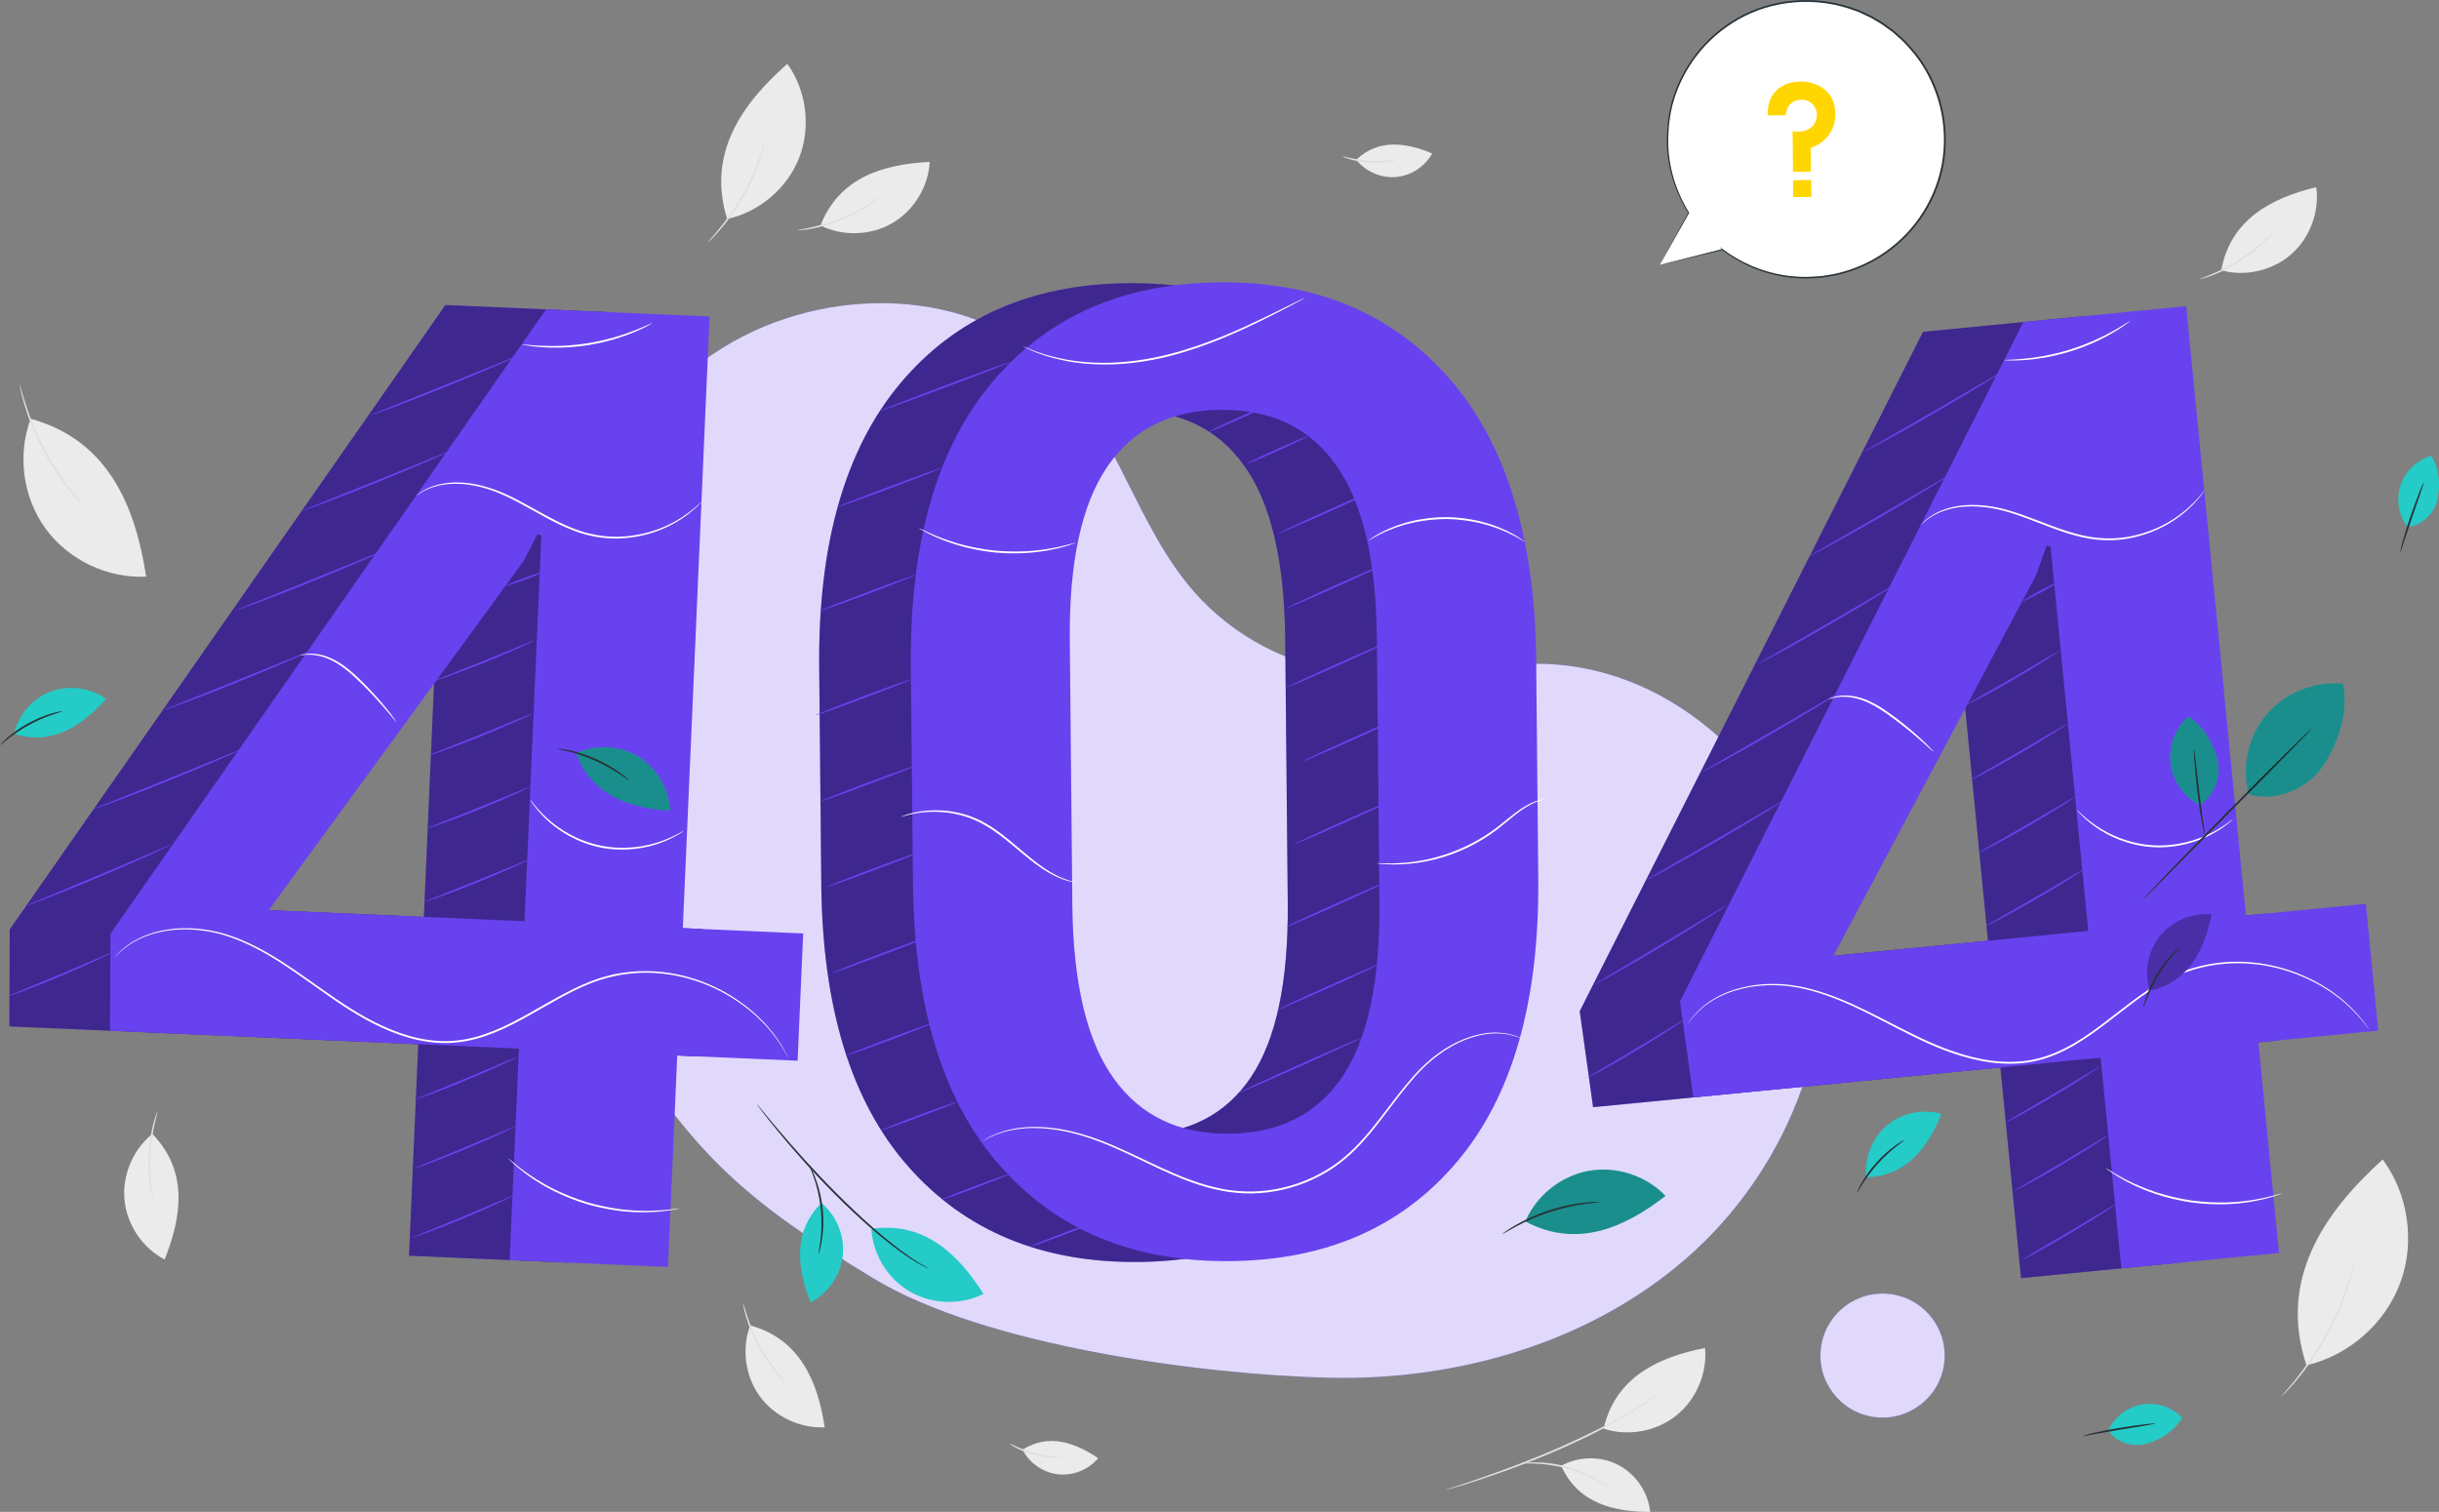 <svg width="421" height="261" viewBox="0 0 421 261" fill="none" xmlns="http://www.w3.org/2000/svg">
<rect x="0" y="0" width="421" height="261" fill="#808080" stroke="none"/>
<g clip-path="url(#clip0_11295_11553)">
<path d="M269.484 253.049C272.461 251.381 276.283 251.319 279.316 252.888C282.349 254.457 284.499 257.608 284.847 261C278.57 261 272.387 259.543 269.484 253.049Z" fill="#EBEBEB"/>
<path d="M276.799 246.635C281 248.006 285.866 247.138 289.322 244.384C292.777 241.636 294.716 237.096 294.312 232.705C286.345 234.262 278.856 237.667 276.799 246.635Z" fill="#EBEBEB"/>
<path d="M249.473 257.229C249.473 257.229 249.603 257.167 249.864 257.074C250.156 256.975 250.535 256.844 251.008 256.689C252.008 256.367 253.45 255.895 255.221 255.281C258.764 254.059 263.63 252.286 268.875 250.003C271.492 248.856 273.959 247.69 276.165 246.573C278.365 245.438 280.316 244.353 281.914 243.379C283.498 242.38 284.76 241.543 285.562 240.873C286.382 240.228 286.786 239.807 286.811 239.838C286.817 239.844 286.724 239.949 286.525 240.148C286.326 240.34 286.053 240.644 285.636 240.973C284.847 241.673 283.598 242.548 282.026 243.571C280.435 244.576 278.496 245.686 276.296 246.834C274.089 247.969 271.622 249.147 268.999 250.295C263.742 252.577 258.857 254.326 255.29 255.492C253.506 256.081 252.052 256.516 251.045 256.801C250.566 256.937 250.181 257.043 249.883 257.13C249.616 257.204 249.473 257.235 249.473 257.223V257.229Z" fill="#E0E0E0"/>
<path d="M277.545 256.695C277.514 256.739 276.787 256.236 275.531 255.56C274.282 254.884 272.48 254.072 270.392 253.501C268.297 252.931 266.333 252.713 264.916 252.664C263.493 252.608 262.611 252.676 262.604 252.62C262.604 252.596 262.822 252.565 263.22 252.521C263.618 252.472 264.202 252.441 264.916 252.441C266.352 252.434 268.347 252.62 270.472 253.197C272.592 253.78 274.406 254.636 275.637 255.368C276.252 255.734 276.737 256.057 277.06 256.298C277.383 256.54 277.551 256.683 277.539 256.702L277.545 256.695Z" fill="#E0E0E0"/>
<path d="M129.491 228.81C127.981 232.835 128.627 237.598 131.169 241.072C133.711 244.545 138.055 246.616 142.355 246.399C141.162 238.591 138.154 231.179 129.491 228.81Z" fill="#EBEBEB"/>
<path d="M128.266 224.977C128.316 224.964 128.534 225.833 128.981 227.191C129.429 228.549 130.156 230.398 131.187 232.326C132.225 234.249 133.363 235.874 134.251 237.003C135.14 238.132 135.743 238.789 135.699 238.826C135.681 238.839 135.519 238.69 135.227 238.411C134.935 238.132 134.537 237.698 134.071 237.152C133.133 236.054 131.946 234.429 130.902 232.481C129.857 230.534 129.161 228.648 128.764 227.259C128.565 226.564 128.428 225.994 128.353 225.597C128.279 225.2 128.242 224.977 128.266 224.977Z" fill="#E0E0E0"/>
<path d="M5.295 72.301C2.952 78.534 3.958 85.915 7.892 91.292C11.826 96.67 18.563 99.876 25.225 99.548C23.38 87.453 18.718 75.973 5.295 72.301Z" fill="#EBEBEB"/>
<path d="M3.393 66.371C3.393 66.371 3.517 66.694 3.685 67.295C3.847 67.897 4.102 68.759 4.443 69.82C5.127 71.935 6.239 74.806 7.843 77.796C9.452 80.785 11.23 83.303 12.622 85.04C13.312 85.908 13.896 86.603 14.306 87.068C14.716 87.54 14.934 87.806 14.915 87.825C14.897 87.837 14.648 87.602 14.213 87.155C13.772 86.715 13.163 86.045 12.442 85.189C11 83.477 9.179 80.965 7.557 77.957C5.941 74.943 4.854 72.034 4.226 69.894C3.909 68.821 3.685 67.947 3.561 67.332C3.43 66.718 3.368 66.383 3.393 66.377V66.371Z" fill="#E0E0E0"/>
<path d="M26.295 195.757C22.939 198.455 21.074 202.883 21.491 207.163C21.907 211.443 24.592 215.431 28.408 217.434C31.366 210.109 32.553 202.201 26.301 195.757" fill="#EBEBEB"/>
<path d="M27.19 191.837C27.24 191.856 26.985 192.706 26.68 194.107C26.376 195.509 26.053 197.463 25.959 199.646C25.872 201.829 26.021 203.808 26.214 205.228C26.401 206.649 26.587 207.523 26.531 207.536C26.512 207.536 26.444 207.331 26.338 206.94C26.233 206.549 26.108 205.979 25.984 205.265C25.736 203.845 25.543 201.842 25.636 199.634C25.729 197.426 26.09 195.447 26.457 194.052C26.637 193.351 26.811 192.793 26.948 192.414C27.084 192.036 27.171 191.825 27.19 191.837Z" fill="#E0E0E0"/>
<path d="M141.628 38.926C145.481 40.843 150.298 40.681 154.02 38.517C157.743 36.352 160.254 32.246 160.477 27.954C152.572 28.339 144.878 30.565 141.628 38.926Z" fill="#EBEBEB"/>
<path d="M137.682 39.745C137.675 39.689 138.558 39.572 139.962 39.261C141.367 38.957 143.281 38.424 145.307 37.599C147.333 36.768 149.067 35.8 150.285 35.038C151.503 34.275 152.218 33.741 152.249 33.785C152.261 33.803 152.1 33.952 151.783 34.213C151.472 34.473 151.006 34.821 150.41 35.23C149.216 36.048 147.476 37.059 145.431 37.903C143.381 38.74 141.435 39.243 140.006 39.491C139.291 39.615 138.713 39.696 138.309 39.727C137.905 39.764 137.682 39.77 137.682 39.751V39.745Z" fill="#E0E0E0"/>
<path d="M125.519 37.797C131.069 36.606 135.904 32.494 137.955 27.209C140.006 21.925 139.21 15.636 135.91 11.021C128.08 17.9 121.977 26.515 125.519 37.797Z" fill="#EBEBEB"/>
<path d="M122.132 41.878C122.132 41.878 122.306 41.636 122.654 41.239C123.009 40.848 123.512 40.265 124.109 39.533C125.308 38.07 126.856 35.955 128.266 33.436C129.671 30.912 130.659 28.487 131.274 26.695C131.585 25.801 131.815 25.07 131.964 24.561C132.119 24.052 132.213 23.773 132.231 23.779C132.25 23.779 132.2 24.071 132.082 24.592C131.97 25.113 131.771 25.857 131.492 26.763C130.932 28.58 129.963 31.042 128.552 33.585C127.129 36.128 125.544 38.243 124.289 39.676C123.661 40.395 123.133 40.954 122.748 41.326C122.368 41.698 122.151 41.896 122.132 41.878Z" fill="#E0E0E0"/>
<path d="M176.499 250.264C177.674 252.571 180.054 254.221 182.633 254.513C185.212 254.804 187.903 253.719 189.556 251.728C185.604 249.073 181.079 247.386 176.499 250.258" fill="#EBEBEB"/>
<path d="M174.299 249.247C174.349 249.154 176.219 250.239 178.774 250.884C181.322 251.548 183.484 251.492 183.484 251.591C183.484 251.629 182.95 251.697 182.074 251.672C181.197 251.653 179.992 251.523 178.693 251.194C177.4 250.859 176.275 250.394 175.498 249.997C174.722 249.594 174.28 249.284 174.299 249.247Z" fill="#E0E0E0"/>
<path d="M234.11 27.575C235.707 29.616 238.367 30.776 240.952 30.559C243.538 30.342 245.968 28.766 247.204 26.49C242.811 24.654 238.05 23.866 234.11 27.569" fill="#EBEBEB"/>
<path d="M231.754 27.005C231.785 26.905 233.83 27.613 236.459 27.749C239.088 27.91 241.201 27.433 241.219 27.538C241.226 27.575 240.716 27.743 239.852 27.892C238.988 28.04 237.777 28.146 236.44 28.071C235.104 27.997 233.911 27.755 233.072 27.513C232.233 27.271 231.736 27.048 231.754 27.011V27.005Z" fill="#E0E0E0"/>
<path d="M383.413 46.66C387.565 47.801 392.257 46.728 395.495 43.894C398.726 41.059 400.404 36.55 399.808 32.302C392.126 34.187 385.004 37.84 383.419 46.666" fill="#EBEBEB"/>
<path d="M379.697 48.217C379.678 48.167 380.523 47.876 381.841 47.305C383.158 46.735 384.936 45.848 386.763 44.651C388.59 43.447 390.106 42.17 391.157 41.184C392.201 40.204 392.804 39.546 392.841 39.577C392.859 39.59 392.723 39.77 392.468 40.08C392.213 40.396 391.822 40.83 391.312 41.345C390.299 42.374 388.789 43.702 386.937 44.917C385.085 46.127 383.27 46.995 381.922 47.51C381.244 47.77 380.691 47.957 380.306 48.068C379.914 48.18 379.697 48.23 379.69 48.211L379.697 48.217Z" fill="#E0E0E0"/>
<path d="M398.118 235.694C405.414 234.013 411.709 228.487 414.307 221.472C416.905 214.464 415.73 206.177 411.281 200.161C401.088 209.396 393.22 220.877 398.118 235.688" fill="#EBEBEB"/>
<path d="M393.73 241.152C393.73 241.152 393.96 240.836 394.42 240.309C394.886 239.788 395.538 239.012 396.315 238.038C397.098 237.065 397.981 235.868 398.913 234.503C399.827 233.132 400.784 231.582 401.691 229.907C402.586 228.226 403.35 226.577 403.99 225.057C404.618 223.531 405.128 222.136 405.507 220.945C405.892 219.754 406.178 218.786 406.358 218.11C406.545 217.434 406.657 217.062 406.675 217.068C406.694 217.068 406.625 217.453 406.476 218.141C406.333 218.83 406.079 219.81 405.724 221.013C405.37 222.216 404.879 223.63 404.264 225.175C403.636 226.713 402.872 228.375 401.971 230.062C401.057 231.749 400.088 233.3 399.155 234.671C398.204 236.035 397.297 237.226 396.489 238.181C395.681 239.142 395.004 239.899 394.507 240.395C394.016 240.898 393.736 241.164 393.724 241.152H393.73Z" fill="#E0E0E0"/>
<path d="M313.752 157.496C309.824 135.633 291.018 116.542 268.838 114.737C256.75 113.757 244.6 117.559 232.562 116.108C222.463 114.892 212.874 109.843 206.162 102.214C196.231 90.926 192.85 74.868 182.328 64.12C167.823 49.309 142.504 49.073 124.861 59.97C107.211 70.868 96.54 90.535 91.655 110.662L91.463 116.784C90.4 137.661 95.9 161.93 108.043 180.537C120.342 199.392 128.428 207.176 150.838 220.735C169.868 232.246 207.132 237.307 229.38 237.841C251.629 238.374 274.481 231.756 291.217 217.113C307.947 202.469 317.686 179.347 313.764 157.49L313.752 157.496Z" fill="#6842EF"/>
<g opacity="0.8">
<path d="M313.752 157.496C309.824 135.633 291.018 116.542 268.838 114.737C256.75 113.757 244.6 117.559 232.562 116.108C222.463 114.892 212.874 109.843 206.162 102.214C196.231 90.926 192.85 74.868 182.328 64.12C167.823 49.309 142.504 49.073 124.861 59.97C107.211 70.868 96.54 90.535 91.655 110.662L91.463 116.784C90.4 137.661 95.9 161.93 108.043 180.537C120.342 199.392 128.428 207.176 150.838 220.735C169.868 232.246 207.132 237.307 229.38 237.841C251.629 238.374 274.481 231.756 291.217 217.113C307.947 202.469 317.686 179.347 313.764 157.49L313.752 157.496Z" fill="white"/>
</g>
<path d="M335.561 235.555C336.412 229.708 332.352 224.279 326.492 223.43C320.633 222.581 315.193 226.634 314.343 232.481C313.492 238.329 317.553 243.758 323.412 244.606C329.271 245.455 334.711 241.403 335.561 235.555Z" fill="#6842EF"/>
<path opacity="0.8" d="M335.561 235.555C336.412 229.708 332.352 224.279 326.492 223.43C320.633 222.581 315.193 226.634 314.343 232.481C313.492 238.329 317.553 243.758 323.412 244.606C329.271 245.455 334.711 241.403 335.561 235.555Z" fill="white"/>
<path d="M249.703 151.696C249.908 173.051 245.241 189.375 235.707 200.676C226.167 211.976 213.11 217.701 196.536 217.856C179.88 218.017 166.643 212.541 156.817 201.426C146.991 190.318 141.976 174.086 141.765 152.726L141.404 115.164C141.199 93.884 145.867 77.56 155.4 66.184C164.933 54.816 178.028 49.047 194.684 48.886C211.258 48.725 224.465 54.239 234.29 65.428C244.116 76.617 249.137 92.848 249.342 114.128L249.703 151.69V151.696ZM221.836 110.19C221.705 96.743 219.35 86.807 214.77 80.394C210.189 73.975 203.564 70.811 194.901 70.892C186.238 70.973 179.694 74.266 175.275 80.772C170.856 87.279 168.706 97.252 168.836 110.699L169.278 156.335C169.408 169.863 171.782 179.848 176.406 186.305C181.024 192.762 187.667 195.943 196.337 195.863C205 195.782 211.526 192.489 215.907 185.982C220.288 179.476 222.414 169.428 222.283 155.827L221.842 110.19H221.836Z" fill="#6842EF"/>
<g opacity="0.4">
<path d="M249.703 151.696C249.908 173.051 245.241 189.375 235.707 200.676C226.167 211.976 213.11 217.701 196.536 217.856C179.88 218.017 166.643 212.541 156.817 201.426C146.991 190.318 141.976 174.086 141.765 152.726L141.404 115.164C141.199 93.884 145.867 77.56 155.4 66.184C164.933 54.816 178.028 49.047 194.684 48.886C211.258 48.725 224.465 54.239 234.29 65.428C244.116 76.617 249.137 92.848 249.342 114.128L249.703 151.69V151.696ZM221.836 110.19C221.705 96.743 219.35 86.807 214.77 80.394C210.189 73.975 203.564 70.811 194.901 70.892C186.238 70.973 179.694 74.266 175.275 80.772C170.856 87.279 168.706 97.252 168.836 110.699L169.278 156.335C169.408 169.863 171.782 179.848 176.406 186.305C181.024 192.762 187.667 195.943 196.337 195.863C205 195.782 211.526 192.489 215.907 185.982C220.288 179.476 222.414 169.428 222.283 155.827L221.842 110.19H221.836Z" fill="black"/>
</g>
<path d="M265.526 151.548C265.731 172.902 261.063 189.227 251.53 200.527C241.99 211.828 228.933 217.553 212.358 217.708C195.703 217.869 182.465 212.392 172.64 201.278C162.814 190.169 157.799 173.938 157.588 152.577L157.227 115.016C157.022 93.736 161.689 77.411 171.223 66.036C180.756 54.667 193.851 48.899 210.506 48.738C227.081 48.577 240.287 54.09 250.113 65.279C259.938 76.468 264.96 92.7 265.165 113.98L265.526 151.541V151.548ZM237.659 110.042C237.528 96.595 235.173 86.659 230.592 80.246C226.012 73.826 219.387 70.663 210.724 70.744C202.06 70.824 195.516 74.118 191.098 80.624C186.679 87.13 184.529 97.103 184.659 110.55L185.1 156.187C185.231 169.714 187.605 179.7 192.229 186.157C196.846 192.613 203.49 195.795 212.159 195.714C220.823 195.634 227.348 192.34 231.73 185.834C236.111 179.328 238.237 169.28 238.106 155.678L237.665 110.042H237.659Z" fill="#6842EF"/>
<path d="M157.345 117.255C157.376 117.336 153.703 118.793 149.142 120.505C144.58 122.217 140.851 123.538 140.82 123.451C140.789 123.371 144.462 121.913 149.03 120.201C153.591 118.489 157.32 117.168 157.351 117.255H157.345Z" fill="#6842EF"/>
<path d="M158.259 132.097C158.29 132.177 154.617 133.635 150.055 135.347C145.487 137.059 141.765 138.38 141.734 138.293C141.703 138.212 145.375 136.755 149.943 135.043C154.505 133.331 158.234 132.01 158.265 132.097H158.259Z" fill="#6842EF"/>
<path d="M159.172 146.94C159.203 147.02 155.53 148.478 150.969 150.19C146.401 151.901 142.678 153.223 142.647 153.136C142.616 153.055 146.289 151.598 150.857 149.886C155.418 148.174 159.147 146.853 159.178 146.94H159.172Z" fill="#6842EF"/>
<path d="M160.086 161.781C160.117 161.862 156.444 163.32 151.882 165.031C147.314 166.743 143.592 168.064 143.561 167.978C143.53 167.897 147.203 166.439 151.77 164.727C156.332 163.016 160.061 161.695 160.092 161.781H160.086Z" fill="#6842EF"/>
<path d="M160.999 176.624C160.999 176.624 160.807 176.741 160.427 176.903C160.055 177.064 159.508 177.287 158.836 177.554C157.488 178.094 155.611 178.813 153.535 179.594C151.46 180.376 149.57 181.064 148.197 181.542C147.513 181.784 146.954 181.976 146.569 182.1C146.183 182.224 145.966 182.286 145.953 182.261C145.947 182.243 146.146 182.144 146.525 181.982C146.898 181.821 147.445 181.598 148.116 181.331C149.465 180.792 151.341 180.072 153.417 179.291C155.493 178.509 157.382 177.821 158.749 177.343C159.433 177.101 159.992 176.909 160.378 176.785C160.763 176.661 160.981 176.599 160.993 176.624H160.999Z" fill="#6842EF"/>
<path d="M165.244 190.2C165.263 190.244 164.542 190.554 163.361 191.025C162.186 191.497 160.552 192.129 158.737 192.811C156.923 193.494 155.282 194.089 154.082 194.505C152.883 194.92 152.137 195.162 152.119 195.119C152.1 195.075 152.821 194.765 154.002 194.294C155.176 193.822 156.811 193.19 158.625 192.508C160.434 191.825 162.081 191.23 163.28 190.814C164.48 190.399 165.225 190.157 165.244 190.2Z" fill="#6842EF"/>
<path d="M174.336 202.654C174.355 202.698 173.715 202.977 172.665 203.405C171.62 203.826 170.16 204.391 168.55 204.999C166.935 205.606 165.468 206.134 164.399 206.506C163.33 206.878 162.665 207.083 162.646 207.039C162.628 206.996 163.268 206.717 164.318 206.289C165.362 205.867 166.823 205.303 168.432 204.695C170.048 204.087 171.515 203.56 172.584 203.188C173.653 202.815 174.318 202.611 174.336 202.654Z" fill="#6842EF"/>
<path d="M189.444 210.823C189.463 210.867 188.823 211.146 187.773 211.574C186.722 212.002 185.268 212.56 183.658 213.168C182.042 213.775 180.576 214.303 179.507 214.675C178.438 215.047 177.773 215.252 177.754 215.208C177.736 215.165 178.376 214.886 179.426 214.458C180.47 214.036 181.931 213.472 183.54 212.864C185.156 212.256 186.623 211.729 187.692 211.357C188.761 210.984 189.426 210.78 189.444 210.823Z" fill="#6842EF"/>
<path d="M235.011 179.154C235.048 179.234 230.331 181.43 224.477 184.06C218.622 186.689 213.843 188.749 213.806 188.668C213.769 188.587 218.486 186.392 224.34 183.762C230.194 181.132 234.973 179.073 235.011 179.154Z" fill="#6842EF"/>
<path d="M238.106 166.433C238.143 166.514 234.247 168.344 229.412 170.515C224.57 172.685 220.618 174.379 220.58 174.298C220.543 174.217 224.44 172.388 229.281 170.217C234.122 168.046 238.075 166.353 238.112 166.433H238.106Z" fill="#6842EF"/>
<path d="M239.529 152.149C239.566 152.23 235.669 154.06 230.834 156.23C225.993 158.401 222.04 160.094 222.003 160.014C221.966 159.933 225.863 158.103 230.704 155.933C235.545 153.762 239.498 152.069 239.535 152.149H239.529Z" fill="#6842EF"/>
<path d="M240.952 137.865C240.989 137.946 237.093 139.775 232.258 141.946C227.416 144.117 223.464 145.81 223.427 145.73C223.389 145.649 227.286 143.819 232.127 141.648C236.968 139.478 240.921 137.784 240.958 137.865H240.952Z" fill="#6842EF"/>
<path d="M242.381 123.575C242.419 123.656 238.522 125.485 233.687 127.656C228.846 129.827 224.893 131.52 224.856 131.44C224.818 131.359 228.715 129.529 233.556 127.358C238.398 125.188 242.35 123.494 242.388 123.575H242.381Z" fill="#6842EF"/>
<path d="M239.529 110.854C239.566 110.935 235.669 112.765 230.834 114.935C225.993 117.106 222.04 118.8 222.003 118.719C221.966 118.638 225.863 116.809 230.704 114.638C235.545 112.467 239.498 110.774 239.535 110.854H239.529Z" fill="#6842EF"/>
<path d="M239.529 97.159C239.566 97.24 235.669 99.069 230.834 101.24C225.993 103.411 222.04 105.104 222.003 105.024C221.966 104.943 225.863 103.113 230.704 100.942C235.545 98.772 239.498 97.078 239.535 97.159H239.529Z" fill="#6842EF"/>
<path d="M238.106 84.264C238.143 84.345 234.247 86.175 229.412 88.346C224.57 90.516 220.618 92.21 220.58 92.129C220.543 92.048 224.44 90.219 229.281 88.048C234.122 85.877 238.075 84.184 238.112 84.264H238.106Z" fill="#6842EF"/>
<path d="M225.832 75.284C225.869 75.365 223.513 76.499 220.568 77.821C217.622 79.142 215.204 80.147 215.173 80.066C215.136 79.985 217.491 78.85 220.437 77.529C223.383 76.208 225.794 75.203 225.832 75.284Z" fill="#6842EF"/>
<path d="M219.269 69.776C219.306 69.857 216.951 70.992 214.005 72.313C211.059 73.634 208.642 74.639 208.611 74.558C208.573 74.477 210.929 73.342 213.875 72.021C216.82 70.7 219.232 69.695 219.269 69.776Z" fill="#6842EF"/>
<path d="M158.047 99.262C158.078 99.343 154.405 100.8 149.844 102.512C145.276 104.224 141.553 105.545 141.522 105.458C141.491 105.371 145.164 103.92 149.732 102.208C154.293 100.496 158.022 99.175 158.053 99.262H158.047Z" fill="#6842EF"/>
<path d="M162.622 80.754C162.653 80.834 158.669 82.41 153.722 84.264C148.775 86.119 144.742 87.558 144.711 87.471C144.68 87.39 148.663 85.815 153.61 83.96C158.557 82.106 162.59 80.667 162.622 80.754Z" fill="#6842EF"/>
<path d="M174.572 62.433C174.603 62.513 169.551 64.486 163.286 66.836C157.022 69.187 151.919 71.023 151.888 70.936C151.857 70.855 156.91 68.883 163.174 66.532C169.439 64.182 174.541 62.346 174.572 62.433Z" fill="#6842EF"/>
<path d="M262.847 179.359C262.847 179.359 262.754 179.334 262.586 179.272C262.406 179.204 262.157 179.105 261.84 178.981C261.511 178.857 261.082 178.77 260.585 178.627C260.075 178.559 259.491 178.416 258.826 178.416C256.172 178.243 252.195 179.21 248.348 182.082C246.396 183.471 244.576 185.375 242.798 187.559C241.015 189.736 239.268 192.198 237.286 194.685C235.303 197.16 233.022 199.672 230.126 201.613C227.249 203.561 223.849 204.969 220.22 205.62C216.584 206.29 212.911 206.097 209.537 205.266C206.15 204.454 203.061 203.126 200.177 201.799C197.294 200.466 194.597 199.101 192.011 197.985C189.432 196.843 186.934 196.019 184.603 195.467C182.266 194.933 180.104 194.704 178.202 194.729C176.3 194.747 174.678 195.039 173.386 195.38C172.105 195.771 171.142 196.174 170.521 196.502C170.216 196.664 169.986 196.788 169.812 196.875C169.65 196.955 169.57 196.999 169.563 196.992C169.563 196.992 169.638 196.937 169.793 196.843C169.961 196.744 170.197 196.614 170.489 196.44C171.105 196.093 172.068 195.665 173.348 195.256C174.647 194.89 176.282 194.58 178.196 194.542C180.11 194.499 182.298 194.716 184.653 195.237C187.002 195.777 189.525 196.595 192.117 197.73C194.721 198.841 197.418 200.199 200.302 201.52C203.185 202.835 206.255 204.15 209.611 204.95C212.949 205.769 216.572 205.955 220.164 205.297C223.75 204.652 227.106 203.263 229.952 201.346C232.817 199.436 235.079 196.955 237.062 194.493C239.044 192.024 240.797 189.568 242.599 187.385C244.395 185.202 246.247 183.285 248.224 181.896C252.12 179.018 256.16 178.075 258.838 178.286C259.516 178.299 260.1 178.447 260.616 178.528C261.113 178.677 261.542 178.782 261.871 178.913C262.188 179.049 262.431 179.154 262.611 179.235C262.779 179.31 262.859 179.347 262.859 179.353L262.847 179.359Z" fill="white"/>
<path d="M266.768 137.958C266.768 137.995 266.327 138.051 265.563 138.305C264.798 138.566 263.736 139.068 262.561 139.905C261.374 140.73 260.088 141.884 258.577 143.075C257.055 144.259 255.252 145.401 253.239 146.356C249.212 148.291 245.166 149.041 242.264 149.184C241.537 149.246 240.878 149.221 240.3 149.234C239.722 149.209 239.225 149.203 238.814 149.172C238.442 149.135 238.131 149.104 237.882 149.079C237.671 149.054 237.559 149.035 237.559 149.023C237.559 149.01 237.671 149.01 237.888 149.01C238.137 149.017 238.448 149.029 238.821 149.041C239.243 149.041 239.734 149.041 240.3 149.054C240.872 149.023 241.53 149.029 242.251 148.955C245.129 148.756 249.119 147.975 253.108 146.058C255.097 145.115 256.887 143.993 258.403 142.833C259.914 141.661 261.225 140.519 262.443 139.707C263.649 138.882 264.749 138.398 265.538 138.175C265.936 138.07 266.24 138.001 266.458 137.977C266.669 137.946 266.781 137.939 266.787 137.946L266.768 137.958Z" fill="white"/>
<path d="M185.585 152.329C185.585 152.329 185.467 152.329 185.243 152.279C185.026 152.23 184.69 152.18 184.28 152.062C183.453 151.82 182.279 151.386 180.949 150.605C179.619 149.83 178.152 148.726 176.598 147.435C175.038 146.152 173.373 144.675 171.465 143.361C169.551 142.052 167.525 141.115 165.567 140.663C163.616 140.179 161.795 140.073 160.278 140.16C158.762 140.235 157.544 140.489 156.724 140.7C155.897 140.911 155.45 141.072 155.443 141.041C155.443 141.028 155.549 140.985 155.76 140.898C155.972 140.818 156.282 140.694 156.693 140.576C157.513 140.328 158.731 140.036 160.266 139.924C161.801 139.813 163.653 139.887 165.642 140.365C167.637 140.811 169.712 141.76 171.651 143.088C173.584 144.421 175.25 145.91 176.797 147.2C178.339 148.502 179.774 149.619 181.073 150.406C182.372 151.2 183.515 151.665 184.323 151.938C185.137 152.18 185.597 152.292 185.591 152.323L185.585 152.329Z" fill="white"/>
<path d="M185.697 93.698C185.697 93.698 185.336 93.853 184.659 94.076C184.323 94.194 183.907 94.325 183.416 94.442C182.925 94.566 182.372 94.728 181.75 94.839C181.129 94.969 180.445 95.106 179.699 95.199C178.96 95.323 178.164 95.379 177.325 95.453C175.647 95.559 173.789 95.559 171.856 95.385C169.924 95.193 168.097 94.846 166.468 94.43C165.66 94.2 164.883 93.996 164.181 93.735C163.467 93.506 162.82 93.245 162.236 93.003C161.639 92.78 161.13 92.513 160.67 92.302C160.21 92.092 159.825 91.887 159.52 91.713C158.899 91.366 158.563 91.168 158.576 91.149C158.588 91.13 158.942 91.292 159.582 91.602C159.899 91.763 160.285 91.949 160.751 92.141C161.211 92.34 161.726 92.588 162.323 92.799C162.913 93.028 163.56 93.276 164.268 93.487C164.971 93.735 165.741 93.927 166.543 94.145C168.165 94.542 169.973 94.876 171.888 95.063C173.808 95.236 175.641 95.236 177.307 95.156C178.14 95.087 178.929 95.044 179.662 94.932C180.402 94.852 181.079 94.728 181.701 94.616C182.328 94.517 182.875 94.374 183.366 94.263C183.857 94.163 184.274 94.045 184.615 93.952C185.299 93.766 185.678 93.673 185.684 93.692L185.697 93.698Z" fill="white"/>
<path d="M263.238 93.543C263.238 93.543 263.139 93.506 262.971 93.419C262.772 93.307 262.536 93.171 262.25 93.004C261.946 92.817 261.56 92.594 261.094 92.377C260.634 92.154 260.125 91.862 259.522 91.639C259.224 91.515 258.913 91.385 258.59 91.254C258.266 91.124 257.912 91.025 257.552 90.901C256.843 90.64 256.048 90.46 255.227 90.243C253.562 89.884 251.704 89.629 249.74 89.598C247.776 89.598 245.912 89.816 244.24 90.144C243.413 90.343 242.618 90.51 241.903 90.758C241.543 90.876 241.188 90.969 240.859 91.093C240.536 91.223 240.219 91.347 239.92 91.465C239.311 91.682 238.802 91.962 238.336 92.178C237.87 92.389 237.484 92.6 237.174 92.786C236.888 92.948 236.645 93.078 236.446 93.189C236.279 93.276 236.185 93.32 236.179 93.314C236.179 93.307 236.254 93.245 236.409 93.134C236.602 93.01 236.832 92.861 237.111 92.675C237.416 92.476 237.795 92.241 238.255 92.011C238.715 91.782 239.224 91.484 239.833 91.248C240.138 91.124 240.449 90.994 240.778 90.858C241.107 90.721 241.462 90.622 241.828 90.498C242.549 90.231 243.351 90.057 244.184 89.847C245.868 89.499 247.757 89.263 249.746 89.27C251.735 89.301 253.618 89.567 255.296 89.946C256.129 90.169 256.924 90.361 257.639 90.634C257.999 90.764 258.353 90.87 258.677 91.013C259 91.155 259.311 91.292 259.609 91.422C260.212 91.664 260.721 91.974 261.175 92.21C261.635 92.445 262.008 92.681 262.306 92.892C262.579 93.078 262.809 93.233 262.996 93.363C263.151 93.475 263.232 93.537 263.226 93.543H263.238Z" fill="white"/>
<path d="M225.248 51.418C225.248 51.418 225.099 51.517 224.8 51.684C224.471 51.864 224.036 52.1 223.483 52.398C222.333 53.012 220.667 53.886 218.579 54.922C214.415 56.975 208.561 59.785 201.638 61.534C198.176 62.383 194.789 62.842 191.7 62.911C188.612 62.979 185.828 62.7 183.541 62.21C181.253 61.726 179.457 61.112 178.258 60.597C177.649 60.361 177.208 60.113 176.891 59.977C176.58 59.828 176.425 59.741 176.431 59.735C176.431 59.723 176.605 59.791 176.922 59.921C177.245 60.045 177.692 60.275 178.308 60.486C179.513 60.963 181.309 61.54 183.584 61.986C185.859 62.445 188.624 62.7 191.694 62.613C194.758 62.526 198.12 62.067 201.557 61.217C208.437 59.481 214.285 56.715 218.474 54.711C220.537 53.694 222.221 52.869 223.414 52.28C223.98 52.007 224.427 51.784 224.763 51.622C225.074 51.474 225.235 51.399 225.242 51.411L225.248 51.418Z" fill="white"/>
<path d="M100.486 159.481L121.262 160.386L120.299 182.361L99.523 181.456L97.926 217.969L70.6 216.778L72.197 180.265L1.622 177.188L1.678 160.455L76.877 52.658L105.104 53.886L100.486 159.481ZM29.011 156.367L73.16 158.29L76.075 91.689L75.41 91.435L72.943 96.18L29.017 156.367H29.011Z" fill="#6842EF"/>
<g opacity="0.4">
<path d="M100.486 159.481L121.262 160.386L120.299 182.361L99.523 181.456L97.926 217.969L70.6 216.778L72.197 180.265L1.622 177.188L1.678 160.455L76.877 52.658L105.104 53.886L100.486 159.481ZM29.011 156.367L73.16 158.29L76.075 91.689L75.41 91.435L72.943 96.18L29.017 156.367H29.011Z" fill="black"/>
</g>
<path d="M117.863 160.238L138.639 161.143L137.676 183.118L116.9 182.213L115.302 218.726L87.976 217.535L89.573 181.022L18.998 177.945L19.055 161.211L94.253 53.415L122.48 54.643L117.863 160.238ZM46.387 157.124L90.537 159.047L93.451 92.446L92.786 92.192L90.319 96.937L46.393 157.124H46.387Z" fill="#6842EF"/>
<path d="M19.403 164.393C19.403 164.393 19.173 164.548 18.731 164.771C18.29 164.994 17.644 165.304 16.842 165.683C15.239 166.433 13.008 167.432 10.522 168.48C8.036 169.528 5.761 170.427 4.102 171.054C3.275 171.364 2.604 171.612 2.132 171.773C1.666 171.935 1.398 172.015 1.392 171.99C1.386 171.972 1.628 171.848 2.088 171.656C2.604 171.438 3.25 171.166 4.021 170.843C5.718 170.136 7.936 169.212 10.397 168.182C12.846 167.14 15.059 166.191 16.749 165.472C17.513 165.149 18.16 164.876 18.675 164.659C19.135 164.473 19.39 164.38 19.403 164.399V164.393Z" fill="#6842EF"/>
<path d="M29.52 145.823C29.52 145.823 29.197 146.016 28.582 146.319C27.966 146.617 27.078 147.033 25.971 147.541C23.759 148.552 20.676 149.898 17.252 151.343C13.828 152.788 10.714 154.054 8.446 154.934C7.315 155.375 6.389 155.722 5.749 155.952C5.108 156.181 4.748 156.299 4.742 156.274C4.736 156.256 5.077 156.094 5.705 155.834C6.382 155.548 7.277 155.176 8.359 154.717C10.652 153.756 13.722 152.466 17.122 151.039C20.515 149.6 23.585 148.298 25.872 147.33C26.953 146.871 27.848 146.493 28.526 146.208C29.153 145.947 29.501 145.811 29.514 145.829L29.52 145.823Z" fill="#6842EF"/>
<path d="M41.869 129.263C41.869 129.263 41.527 129.461 40.887 129.759C40.247 130.057 39.315 130.478 38.159 130.981C35.847 131.992 32.628 133.338 29.061 134.783C25.487 136.228 22.237 137.493 19.875 138.374C18.694 138.814 17.731 139.162 17.066 139.391C16.401 139.621 16.028 139.738 16.016 139.714C16.009 139.695 16.364 139.534 17.023 139.273C17.725 138.988 18.663 138.616 19.794 138.157C22.181 137.195 25.394 135.905 28.942 134.479C32.485 133.04 35.692 131.737 38.072 130.77C39.203 130.311 40.135 129.933 40.837 129.647C41.49 129.381 41.857 129.25 41.869 129.269V129.263Z" fill="#6842EF"/>
<path d="M91.332 148.391C91.332 148.391 91.102 148.54 90.655 148.757C90.213 148.974 89.567 149.272 88.759 149.632C87.156 150.357 84.918 151.319 82.426 152.33C79.934 153.334 77.653 154.197 76 154.792C75.174 155.09 74.496 155.325 74.03 155.474C73.564 155.629 73.297 155.704 73.291 155.679C73.284 155.654 73.533 155.542 73.987 155.356C74.502 155.145 75.155 154.885 75.919 154.575C77.622 153.899 79.847 153.006 82.308 152.026C84.763 151.021 86.982 150.115 88.672 149.421C89.443 149.111 90.089 148.85 90.605 148.639C91.065 148.459 91.32 148.373 91.332 148.391Z" fill="#6842EF"/>
<path d="M89.318 182.46C89.318 182.46 89.095 182.609 88.666 182.826C88.237 183.043 87.609 183.341 86.832 183.7C85.279 184.426 83.11 185.387 80.692 186.392C78.275 187.397 76.069 188.259 74.459 188.855C73.657 189.152 72.998 189.388 72.545 189.543C72.091 189.698 71.836 189.773 71.824 189.754C71.818 189.735 72.054 189.617 72.495 189.431C72.998 189.221 73.626 188.96 74.372 188.65C76.025 187.968 78.181 187.081 80.568 186.101C82.942 185.096 85.092 184.19 86.739 183.496C87.479 183.186 88.106 182.925 88.616 182.714C89.064 182.534 89.312 182.448 89.318 182.466V182.46Z" fill="#6842EF"/>
<path d="M89.033 194.406C89.033 194.406 88.809 194.555 88.38 194.772C87.951 194.989 87.323 195.287 86.547 195.647C84.993 196.372 82.824 197.334 80.406 198.339C77.989 199.343 75.783 200.205 74.173 200.801C73.371 201.099 72.713 201.334 72.259 201.489C71.805 201.644 71.55 201.719 71.538 201.7C71.526 201.682 71.768 201.564 72.209 201.378C72.713 201.167 73.34 200.906 74.086 200.596C75.739 199.914 77.896 199.027 80.282 198.047C82.656 197.042 84.807 196.137 86.454 195.442C87.193 195.132 87.821 194.871 88.33 194.661C88.778 194.481 89.026 194.394 89.033 194.412V194.406Z" fill="#6842EF"/>
<path d="M88.747 206.346C88.747 206.346 88.523 206.495 88.094 206.712C87.665 206.929 87.038 207.226 86.261 207.586C84.707 208.312 82.538 209.273 80.121 210.278C77.703 211.283 75.497 212.145 73.887 212.74C73.085 213.038 72.427 213.274 71.973 213.429C71.519 213.584 71.264 213.658 71.252 213.64C71.246 213.621 71.482 213.503 71.923 213.317C72.427 213.106 73.054 212.846 73.8 212.536C75.453 211.853 77.61 210.966 79.996 209.986C82.37 208.982 84.521 208.076 86.168 207.381C86.907 207.071 87.535 206.811 88.044 206.6C88.492 206.42 88.74 206.333 88.747 206.352V206.346Z" fill="#6842EF"/>
<path d="M91.655 135.769C91.655 135.769 91.425 135.918 90.978 136.135C90.537 136.352 89.89 136.65 89.082 137.01C87.479 137.735 85.242 138.697 82.75 139.708C80.257 140.712 77.977 141.574 76.323 142.17C75.497 142.468 74.82 142.703 74.353 142.852C73.887 143.007 73.62 143.082 73.614 143.057C73.608 143.032 73.856 142.92 74.31 142.734C74.826 142.523 75.478 142.263 76.243 141.953C77.946 141.277 80.171 140.384 82.632 139.404C85.086 138.399 87.305 137.493 88.995 136.799C89.766 136.489 90.412 136.228 90.928 136.017C91.388 135.837 91.643 135.75 91.655 135.769Z" fill="#6842EF"/>
<path d="M91.979 123.154C91.979 123.154 91.749 123.303 91.301 123.52C90.86 123.737 90.214 124.035 89.406 124.394C87.802 125.12 85.565 126.081 83.073 127.092C80.581 128.097 78.3 128.959 76.647 129.555C75.82 129.852 75.143 130.088 74.677 130.237C74.211 130.392 73.943 130.466 73.937 130.442C73.931 130.423 74.18 130.305 74.633 130.119C75.149 129.908 75.802 129.648 76.566 129.338C78.269 128.662 80.494 127.768 82.955 126.788C85.41 125.784 87.628 124.878 89.319 124.183C90.089 123.873 90.736 123.613 91.251 123.402C91.711 123.222 91.966 123.135 91.979 123.154Z" fill="#6842EF"/>
<path d="M92.302 110.538C92.302 110.538 92.084 110.681 91.662 110.885C91.239 111.09 90.624 111.375 89.859 111.723C88.331 112.411 86.205 113.335 83.831 114.297C81.457 115.258 79.282 116.07 77.703 116.635C76.914 116.92 76.274 117.137 75.826 117.286C75.379 117.429 75.13 117.503 75.124 117.478C75.118 117.46 75.354 117.348 75.783 117.168C76.28 116.97 76.895 116.715 77.623 116.424C79.251 115.779 81.364 114.929 83.707 113.999C86.037 113.044 88.15 112.175 89.766 111.512C90.493 111.22 91.109 110.966 91.606 110.767C92.041 110.6 92.289 110.513 92.296 110.532L92.302 110.538Z" fill="#6842EF"/>
<path d="M93.731 98.748C93.762 98.828 92.37 99.424 90.618 100.075C88.865 100.72 87.423 101.179 87.392 101.098C87.361 101.018 88.753 100.422 90.506 99.771C92.258 99.126 93.7 98.667 93.731 98.748Z" fill="#6842EF"/>
<path d="M54.193 112.089C54.193 112.089 53.851 112.287 53.211 112.585C52.571 112.883 51.639 113.305 50.483 113.807C48.171 114.818 44.952 116.164 41.384 117.609C37.811 119.054 34.56 120.319 32.199 121.2C31.018 121.64 30.055 121.988 29.39 122.217C28.725 122.447 28.352 122.565 28.339 122.54C28.333 122.521 28.688 122.36 29.346 122.099C30.049 121.814 30.987 121.442 32.118 120.983C34.505 120.022 37.718 118.732 41.266 117.305C44.809 115.866 48.015 114.564 50.396 113.596C51.527 113.137 52.459 112.759 53.161 112.473C53.814 112.207 54.18 112.076 54.193 112.095V112.089Z" fill="#6842EF"/>
<path d="M66.523 94.921C66.523 94.921 66.181 95.119 65.541 95.417C64.901 95.715 63.969 96.137 62.813 96.639C60.501 97.65 57.282 98.996 53.714 100.441C50.141 101.886 46.891 103.151 44.529 104.032C43.348 104.472 42.385 104.82 41.72 105.049C41.055 105.279 40.682 105.397 40.669 105.372C40.663 105.353 41.017 105.192 41.676 104.931C42.379 104.646 43.317 104.274 44.448 103.815C46.834 102.854 50.048 101.564 53.596 100.137C57.139 98.698 60.345 97.396 62.726 96.428C63.857 95.969 64.789 95.591 65.491 95.305C66.144 95.039 66.51 94.909 66.523 94.927V94.921Z" fill="#6842EF"/>
<path d="M77.915 77.746C77.915 77.746 77.573 77.945 76.933 78.242C76.293 78.54 75.361 78.962 74.204 79.464C71.893 80.475 68.673 81.821 65.106 83.266C61.533 84.711 58.282 85.977 55.921 86.857C54.74 87.298 53.777 87.645 53.112 87.874C52.447 88.104 52.074 88.222 52.061 88.197C52.049 88.172 52.409 88.017 53.068 87.757C53.77 87.471 54.709 87.099 55.84 86.64C58.226 85.679 61.439 84.389 64.988 82.962C68.531 81.523 71.737 80.221 74.118 79.253C75.249 78.794 76.181 78.416 76.883 78.131C77.536 77.864 77.902 77.734 77.915 77.752V77.746Z" fill="#6842EF"/>
<path d="M89.772 61.236C89.772 61.236 89.43 61.435 88.79 61.733C88.15 62.03 87.218 62.452 86.062 62.954C83.75 63.965 80.531 65.311 76.963 66.756C73.39 68.201 70.14 69.467 67.778 70.347C66.597 70.788 65.634 71.135 64.969 71.365C64.304 71.594 63.931 71.712 63.919 71.687C63.906 71.662 64.267 71.507 64.926 71.247C65.628 70.962 66.566 70.589 67.697 70.13C70.084 69.169 73.297 67.879 76.846 66.453C80.388 65.013 83.595 63.711 85.975 62.743C87.106 62.285 88.038 61.906 88.74 61.621C89.393 61.354 89.76 61.224 89.772 61.242V61.236Z" fill="#6842EF"/>
<path d="M121.232 86.467C121.232 86.467 121.113 86.616 120.871 86.876C120.629 87.137 120.268 87.521 119.746 87.962C118.733 88.861 117.136 90.052 114.917 91.075C112.705 92.092 109.852 92.892 106.614 92.967C104.999 92.998 103.296 92.824 101.587 92.402C99.871 91.999 98.181 91.305 96.503 90.511C93.159 88.886 90.189 86.969 87.287 85.636C84.403 84.271 81.556 83.595 79.151 83.514C76.734 83.428 74.814 83.973 73.602 84.55C72.999 84.848 72.539 85.108 72.253 85.319C71.961 85.518 71.799 85.617 71.793 85.611C71.787 85.605 71.93 85.487 72.216 85.27C72.489 85.04 72.943 84.761 73.546 84.439C74.758 83.818 76.709 83.229 79.158 83.285C81.6 83.341 84.49 83.998 87.417 85.363C90.35 86.696 93.334 88.606 96.646 90.219C98.305 91.007 99.977 91.695 101.661 92.092C103.339 92.508 105.011 92.688 106.608 92.663C109.796 92.607 112.624 91.844 114.818 90.864C117.024 89.884 118.628 88.731 119.659 87.868C120.187 87.447 120.56 87.075 120.821 86.833C121.082 86.591 121.225 86.467 121.232 86.473V86.467Z" fill="white"/>
<path d="M112.58 55.797C112.58 55.797 112.307 55.976 111.791 56.255C111.275 56.535 110.505 56.901 109.535 57.31C108.566 57.725 107.391 58.147 106.055 58.55C104.719 58.941 103.227 59.295 101.642 59.561C100.058 59.816 98.529 59.946 97.137 60.002C95.745 60.039 94.489 60.014 93.445 59.927C92.395 59.847 91.55 59.747 90.972 59.642C90.394 59.543 90.077 59.481 90.077 59.456C90.077 59.431 90.406 59.456 90.984 59.518C91.568 59.586 92.413 59.648 93.451 59.698C94.495 59.754 95.738 59.76 97.118 59.698C98.498 59.623 100.008 59.487 101.58 59.233C103.153 58.972 104.632 58.625 105.962 58.253C107.285 57.868 108.466 57.471 109.436 57.087C110.411 56.708 111.188 56.38 111.723 56.131C112.257 55.889 112.555 55.765 112.568 55.784L112.58 55.797Z" fill="white"/>
<path d="M68.456 124.679C68.456 124.679 68.244 124.468 67.896 124.053C67.511 123.594 67.014 123.005 66.423 122.31C65.168 120.852 63.372 118.88 61.222 116.883C60.147 115.884 59.053 115.016 57.959 114.377C56.871 113.738 55.79 113.354 54.852 113.174C52.962 112.802 51.775 113.23 51.769 113.155C51.769 113.143 51.837 113.118 51.974 113.075C52.111 113.031 52.316 112.982 52.583 112.932C53.118 112.839 53.919 112.789 54.889 112.951C55.852 113.106 56.977 113.478 58.102 114.123C59.227 114.756 60.352 115.643 61.433 116.647C63.596 118.663 65.373 120.666 66.591 122.167C67.2 122.918 67.673 123.544 67.99 123.985C68.306 124.425 68.468 124.673 68.449 124.692L68.456 124.679Z" fill="white"/>
<path d="M118.031 143.423C118.031 143.423 117.956 143.497 117.788 143.609C117.621 143.72 117.384 143.894 117.049 144.08C116.396 144.477 115.414 144.986 114.134 145.463C111.605 146.431 107.739 147.132 103.613 146.294C99.492 145.451 96.211 143.286 94.266 141.407C93.277 140.464 92.575 139.614 92.128 138.994C91.898 138.69 91.749 138.436 91.637 138.268C91.531 138.101 91.475 138.008 91.487 138.002C91.512 137.983 91.755 138.324 92.227 138.913C92.699 139.503 93.42 140.328 94.415 141.239C96.379 143.057 99.623 145.153 103.668 145.978C107.714 146.803 111.524 146.152 114.047 145.252C115.321 144.806 116.309 144.334 116.974 143.975C117.639 143.615 118 143.404 118.018 143.423H118.031Z" fill="white"/>
<path d="M136.134 182.689C136.134 182.689 136.066 182.596 135.954 182.404C135.836 182.199 135.675 181.914 135.463 181.548C135.066 180.773 134.338 179.712 133.338 178.404C133.071 178.087 132.791 177.759 132.493 177.405C132.343 177.231 132.194 177.052 132.039 176.872C131.865 176.704 131.691 176.531 131.511 176.357C131.15 176.003 130.777 175.637 130.392 175.259C129.976 174.912 129.534 174.552 129.087 174.174C127.254 172.722 124.985 171.271 122.263 170.124C119.547 168.989 116.378 168.139 112.91 167.959C109.448 167.76 105.713 168.294 102.078 169.696C98.442 171.122 94.931 173.28 91.214 175.364C89.356 176.406 87.429 177.424 85.379 178.249C83.334 179.08 81.153 179.719 78.884 179.948C76.616 180.209 74.347 179.998 72.178 179.545C70.009 179.086 67.952 178.323 66.007 177.442C62.104 175.668 58.686 173.33 55.498 171.066C52.304 168.802 49.296 166.619 46.294 164.87C43.298 163.127 40.322 161.788 37.45 161.099C34.579 160.417 31.876 160.305 29.551 160.578C27.221 160.832 25.282 161.496 23.809 162.234C22.317 162.96 21.354 163.822 20.683 164.374C20.385 164.672 20.148 164.907 19.987 165.075C19.825 165.23 19.738 165.304 19.738 165.304C19.738 165.304 19.807 165.217 19.962 165.05C20.124 164.876 20.347 164.634 20.639 164.324C21.298 163.754 22.255 162.867 23.753 162.123C25.226 161.36 27.177 160.671 29.526 160.398C31.869 160.101 34.598 160.2 37.5 160.876C40.402 161.558 43.41 162.892 46.424 164.634C49.451 166.384 52.471 168.567 55.666 170.818C58.86 173.07 62.266 175.395 66.138 177.151C68.07 178.019 70.103 178.782 72.247 179.229C74.385 179.675 76.616 179.88 78.847 179.625C81.078 179.396 83.228 178.77 85.254 177.945C87.287 177.126 89.201 176.115 91.059 175.079C94.769 173.008 98.293 170.849 101.966 169.41C102.892 169.069 103.799 168.734 104.737 168.517C105.204 168.399 105.657 168.257 106.123 168.164C106.589 168.089 107.056 168.009 107.515 167.934C109.355 167.63 111.176 167.612 112.922 167.686C116.421 167.884 119.616 168.753 122.344 169.913C125.078 171.079 127.353 172.561 129.193 174.031C129.646 174.409 130.081 174.775 130.498 175.129C130.883 175.513 131.256 175.892 131.616 176.245C131.797 176.425 131.971 176.599 132.138 176.766C132.294 176.952 132.443 177.132 132.592 177.312C132.884 177.666 133.164 178 133.431 178.323C134.419 179.65 135.128 180.729 135.513 181.517C135.712 181.896 135.867 182.181 135.979 182.392C136.085 182.59 136.128 182.696 136.128 182.696L136.134 182.689Z" fill="white"/>
<path d="M117.354 208.597C117.354 208.597 117.248 208.634 117.037 208.678C116.788 208.728 116.49 208.783 116.117 208.852C115.719 208.932 115.228 209.013 114.656 209.062C114.085 209.118 113.432 209.217 112.705 209.23C112.338 209.249 111.959 209.261 111.568 209.28C111.17 209.292 110.76 209.273 110.331 209.267C109.473 209.273 108.566 209.186 107.609 209.112C105.701 208.901 103.613 208.529 101.475 207.921C99.343 207.289 97.385 206.482 95.658 205.639C94.806 205.186 93.992 204.777 93.278 204.311C92.917 204.082 92.557 203.883 92.227 203.66C91.904 203.437 91.593 203.214 91.295 203.009C90.692 202.606 90.189 202.178 89.741 201.818C89.281 201.465 88.915 201.136 88.623 200.857C88.349 200.602 88.126 200.392 87.945 200.218C87.79 200.069 87.715 199.988 87.722 199.976C87.728 199.964 87.821 200.032 87.989 200.168C88.181 200.33 88.418 200.522 88.71 200.764C89.014 201.03 89.393 201.347 89.859 201.682C90.319 202.023 90.823 202.438 91.432 202.823C91.73 203.028 92.047 203.232 92.37 203.456C92.7 203.673 93.06 203.871 93.421 204.088C94.141 204.541 94.949 204.938 95.794 205.378C97.51 206.203 99.455 206.997 101.568 207.617C103.681 208.219 105.751 208.597 107.64 208.821C108.591 208.901 109.492 209 110.337 209.007C110.76 209.013 111.17 209.044 111.561 209.038C111.953 209.025 112.332 209.019 112.692 209.007C113.413 209.007 114.066 208.926 114.638 208.889C115.209 208.852 115.7 208.79 116.098 208.734C116.471 208.69 116.776 208.647 117.024 208.616C117.235 208.591 117.347 208.585 117.354 208.597Z" fill="white"/>
<path d="M370.368 159.735L391.064 157.713L393.208 179.601L372.513 181.623L376.08 217.993L348.859 220.648L345.292 184.277L274.984 191.137L272.679 174.565L331.936 57.285L360.058 54.537L370.368 159.729V159.735ZM299.166 166.688L343.148 162.396L336.647 96.049L335.951 95.894L334.174 100.943L299.166 166.694V166.688Z" fill="#6842EF"/>
<g opacity="0.4">
<path d="M370.368 159.735L391.064 157.713L393.208 179.601L372.513 181.623L376.08 217.993L348.859 220.648L345.292 184.277L274.984 191.137L272.679 174.565L331.936 57.285L360.058 54.537L370.368 159.729V159.735ZM299.166 166.688L343.148 162.396L336.647 96.049L335.951 95.894L334.174 100.943L299.166 166.694V166.688Z" fill="black"/>
</g>
<path d="M387.677 158.048L408.372 156.026L410.516 177.914L389.821 179.936L393.388 216.306L366.167 218.961L362.6 182.59L292.293 189.45L289.987 172.878L349.245 55.598L377.366 52.856L387.677 158.048ZM316.474 165.001L360.456 160.709L353.955 94.362L353.259 94.201L351.482 99.25L316.474 165.001Z" fill="#6842EF"/>
<path d="M290.782 175.985C290.782 175.985 290.577 176.171 290.167 176.451C289.763 176.736 289.166 177.133 288.427 177.617C286.948 178.584 284.878 179.887 282.566 181.276C280.248 182.665 278.129 183.875 276.575 184.724C275.799 185.152 275.171 185.487 274.73 185.711C274.288 185.934 274.04 186.052 274.027 186.033C274.015 186.015 274.245 185.859 274.667 185.605C275.146 185.32 275.749 184.954 276.464 184.532C278.042 183.596 280.112 182.368 282.399 181.003C284.673 179.626 286.737 178.379 288.309 177.431C289.024 177.003 289.62 176.643 290.105 176.351C290.534 176.103 290.776 175.973 290.789 175.992L290.782 175.985Z" fill="#6842EF"/>
<path d="M298.178 156.175C298.178 156.175 297.886 156.41 297.32 156.795C296.755 157.173 295.934 157.713 294.909 158.37C292.858 159.679 289.999 161.447 286.817 163.357C283.629 165.267 280.727 166.954 278.608 168.151C277.545 168.747 276.681 169.224 276.085 169.541C275.482 169.857 275.146 170.025 275.134 170.006C275.121 169.987 275.438 169.783 276.022 169.435C276.65 169.057 277.489 168.561 278.496 167.959C280.627 166.688 283.493 164.976 286.656 163.09C289.813 161.192 292.665 159.468 294.797 158.191C295.804 157.583 296.637 157.087 297.264 156.702C297.849 156.355 298.178 156.169 298.19 156.187L298.178 156.175Z" fill="#6842EF"/>
<path d="M308.072 138.046C308.072 138.046 307.761 138.288 307.171 138.672C306.58 139.057 305.716 139.603 304.641 140.266C302.491 141.587 299.495 143.374 296.171 145.309C292.839 147.238 289.8 148.95 287.582 150.153C286.476 150.754 285.568 151.232 284.94 151.555C284.313 151.877 283.959 152.045 283.946 152.026C283.934 152.007 284.269 151.803 284.878 151.449C285.537 151.071 286.407 150.568 287.464 149.954C289.695 148.67 292.69 146.94 296.003 145.03C299.309 143.107 302.298 141.37 304.523 140.074C305.58 139.46 306.45 138.951 307.102 138.573C307.711 138.22 308.059 138.033 308.066 138.052L308.072 138.046Z" fill="#6842EF"/>
<path d="M359.741 150.041C359.741 150.041 359.53 150.221 359.126 150.494C358.716 150.767 358.119 151.157 357.373 151.629C355.882 152.571 353.806 153.837 351.482 155.189C349.157 156.535 347.02 157.707 345.466 158.532C344.689 158.941 344.055 159.27 343.614 159.487C343.173 159.704 342.924 159.816 342.912 159.797C342.899 159.779 343.129 159.63 343.552 159.375C344.036 159.096 344.639 158.749 345.354 158.333C346.939 157.422 349.021 156.231 351.32 154.91C353.607 153.57 355.677 152.361 357.255 151.436C357.97 151.021 358.573 150.674 359.058 150.388C359.486 150.146 359.729 150.022 359.741 150.041Z" fill="#6842EF"/>
<path d="M362.55 184.061C362.55 184.061 362.351 184.24 361.953 184.513C361.562 184.786 360.984 185.171 360.263 185.636C358.827 186.572 356.814 187.825 354.564 189.165C352.314 190.505 350.245 191.665 348.741 192.483C347.989 192.893 347.374 193.215 346.945 193.432C346.516 193.649 346.274 193.761 346.261 193.736C346.249 193.718 346.473 193.569 346.883 193.321C347.355 193.042 347.939 192.694 348.629 192.285C350.17 191.379 352.178 190.201 354.403 188.892C356.615 187.565 358.61 186.368 360.145 185.45C360.835 185.041 361.419 184.693 361.891 184.414C362.308 184.172 362.544 184.048 362.556 184.067L362.55 184.061Z" fill="#6842EF"/>
<path d="M363.949 195.926C363.949 195.926 363.75 196.106 363.352 196.379C362.96 196.651 362.382 197.036 361.662 197.501C360.226 198.438 358.212 199.691 355.963 201.03C353.713 202.37 351.643 203.53 350.139 204.349C349.387 204.758 348.772 205.08 348.343 205.297C347.914 205.515 347.672 205.626 347.66 205.601C347.647 205.577 347.871 205.434 348.281 205.186C348.753 204.907 349.338 204.559 350.027 204.15C351.569 203.245 353.576 202.066 355.801 200.757C358.013 199.43 360.008 198.233 361.543 197.315C362.233 196.906 362.817 196.558 363.29 196.279C363.706 196.037 363.942 195.913 363.955 195.932L363.949 195.926Z" fill="#6842EF"/>
<path d="M365.347 207.784C365.347 207.784 365.148 207.964 364.75 208.237C364.359 208.51 363.781 208.894 363.06 209.36C361.624 210.296 359.611 211.549 357.361 212.889C355.111 214.228 353.042 215.388 351.538 216.207C350.786 216.616 350.171 216.939 349.742 217.156C349.313 217.373 349.071 217.485 349.058 217.46C349.046 217.441 349.269 217.292 349.68 217.044C350.152 216.765 350.736 216.418 351.426 216.008C352.967 215.103 354.975 213.924 357.199 212.616C359.412 211.288 361.407 210.091 362.942 209.173C363.632 208.764 364.216 208.417 364.688 208.138C365.105 207.896 365.341 207.772 365.353 207.79L365.347 207.784Z" fill="#6842EF"/>
<path d="M358.281 137.506C358.281 137.506 358.069 137.686 357.665 137.959C357.255 138.231 356.659 138.622 355.913 139.094C354.421 140.036 352.346 141.302 350.021 142.654C347.697 144 345.559 145.172 344.005 145.997C343.229 146.406 342.595 146.735 342.153 146.952C341.712 147.169 341.464 147.281 341.451 147.262C341.439 147.243 341.669 147.095 342.091 146.84C342.576 146.561 343.179 146.208 343.894 145.798C345.478 144.887 347.56 143.696 349.86 142.375C352.147 141.035 354.216 139.825 355.795 138.901C356.51 138.486 357.112 138.138 357.597 137.853C358.026 137.611 358.268 137.487 358.281 137.506Z" fill="#6842EF"/>
<path d="M356.827 124.965C356.827 124.965 356.615 125.145 356.211 125.417C355.801 125.69 355.205 126.081 354.459 126.553C352.967 127.495 350.892 128.761 348.567 130.113C346.243 131.459 344.105 132.631 342.551 133.456C341.774 133.865 341.141 134.194 340.699 134.411C340.258 134.628 340.009 134.74 339.997 134.721C339.985 134.702 340.215 134.554 340.637 134.299C341.122 134.02 341.725 133.667 342.439 133.257C344.024 132.345 346.106 131.155 348.406 129.834C350.693 128.494 352.762 127.284 354.341 126.36C355.055 125.945 355.658 125.597 356.143 125.312C356.572 125.07 356.814 124.946 356.827 124.965Z" fill="#6842EF"/>
<path d="M355.366 112.43C355.366 112.43 355.167 112.604 354.782 112.864C354.39 113.125 353.825 113.497 353.116 113.95C351.699 114.849 349.723 116.059 347.511 117.343C345.292 118.626 343.26 119.737 341.774 120.518C341.035 120.909 340.426 121.219 340.003 121.424C339.581 121.628 339.344 121.734 339.332 121.715C339.32 121.697 339.537 121.554 339.941 121.312C340.407 121.045 340.979 120.71 341.663 120.313C343.179 119.445 345.161 118.31 347.349 117.057C349.524 115.786 351.488 114.632 352.998 113.745C353.676 113.354 354.254 113.02 354.72 112.747C355.13 112.517 355.36 112.399 355.372 112.418L355.366 112.43Z" fill="#6842EF"/>
<path d="M355.117 100.558C355.161 100.639 353.862 101.421 352.221 102.307C350.581 103.194 349.214 103.852 349.17 103.771C349.127 103.691 350.425 102.909 352.066 102.022C353.707 101.135 355.074 100.478 355.117 100.558Z" fill="#6842EF"/>
<path d="M317.854 119.314C317.854 119.314 317.543 119.556 316.952 119.941C316.362 120.325 315.498 120.871 314.423 121.535C312.273 122.856 309.277 124.642 305.952 126.577C302.621 128.506 299.582 130.218 297.364 131.421C296.257 132.023 295.35 132.501 294.722 132.823C294.095 133.146 293.74 133.313 293.728 133.294C293.715 133.276 294.051 133.071 294.66 132.718C295.319 132.339 296.189 131.837 297.245 131.223C299.477 129.939 302.472 128.209 305.784 126.298C309.091 124.376 312.08 122.639 314.305 121.343C315.361 120.729 316.232 120.22 316.884 119.842C317.493 119.488 317.841 119.302 317.847 119.321L317.854 119.314Z" fill="#6842EF"/>
<path d="M327.642 100.583C327.642 100.583 327.331 100.825 326.741 101.209C326.151 101.594 325.287 102.14 324.212 102.803C322.061 104.125 319.066 105.911 315.741 107.846C312.41 109.775 309.371 111.487 307.152 112.69C306.046 113.292 305.139 113.769 304.511 114.092C303.883 114.414 303.529 114.582 303.516 114.563C303.504 114.544 303.84 114.34 304.449 113.986C305.107 113.608 305.977 113.105 307.034 112.491C309.265 111.208 312.261 109.477 315.573 107.567C318.879 105.644 321.869 103.907 324.093 102.611C325.15 101.997 326.02 101.489 326.673 101.11C327.282 100.757 327.63 100.571 327.636 100.589L327.642 100.583Z" fill="#6842EF"/>
<path d="M336.504 81.982C336.504 81.982 336.194 82.224 335.603 82.609C335.013 82.993 334.149 83.539 333.074 84.203C330.924 85.524 327.928 87.31 324.603 89.245C321.272 91.174 318.233 92.886 316.014 94.089C314.908 94.691 314.001 95.169 313.373 95.491C312.745 95.814 312.391 95.981 312.379 95.963C312.366 95.944 312.702 95.739 313.311 95.386C313.97 95.007 314.84 94.505 315.896 93.891C318.127 92.607 321.123 90.877 324.435 88.966C327.742 87.043 330.731 85.307 332.956 84.011C334.012 83.397 334.882 82.888 335.535 82.51C336.144 82.156 336.492 81.97 336.498 81.989L336.504 81.982Z" fill="#6842EF"/>
<path d="M345.914 63.971C345.914 63.971 345.603 64.213 345.012 64.597C344.422 64.982 343.558 65.528 342.483 66.191C340.333 67.512 337.337 69.299 334.012 71.234C330.681 73.162 327.642 74.874 325.424 76.078C324.317 76.679 323.41 77.157 322.782 77.479C322.155 77.802 321.8 77.969 321.788 77.951C321.776 77.932 322.111 77.728 322.72 77.374C323.379 76.996 324.249 76.493 325.305 75.879C327.537 74.595 330.532 72.865 333.845 70.954C337.151 69.032 340.14 67.295 342.365 65.999C343.421 65.385 344.292 64.876 344.944 64.498C345.553 64.144 345.901 63.958 345.907 63.977L345.914 63.971Z" fill="#6842EF"/>
<path d="M380.617 84.538C380.617 84.538 380.524 84.7 380.312 84.991C380.107 85.283 379.803 85.717 379.349 86.225C378.473 87.255 377.056 88.663 375.005 89.984C372.96 91.299 370.244 92.496 367.05 93.017C365.453 93.277 363.744 93.339 361.997 93.166C360.245 93.004 358.467 92.558 356.702 92.006C353.166 90.865 349.953 89.382 346.889 88.471C343.844 87.522 340.929 87.255 338.53 87.515C336.125 87.77 334.298 88.576 333.18 89.32C332.626 89.699 332.21 90.021 331.955 90.269C331.694 90.505 331.545 90.629 331.539 90.623C331.533 90.617 331.657 90.48 331.912 90.226C332.154 89.959 332.558 89.618 333.111 89.215C334.224 88.433 336.069 87.571 338.506 87.286C340.929 86.994 343.888 87.243 346.976 88.185C350.071 89.091 353.29 90.567 356.802 91.696C358.561 92.248 360.307 92.688 362.035 92.849C363.756 93.029 365.44 92.967 367.013 92.725C370.164 92.223 372.848 91.069 374.887 89.792C376.931 88.508 378.355 87.143 379.262 86.145C379.728 85.655 380.045 85.233 380.262 84.954C380.486 84.675 380.611 84.532 380.617 84.538Z" fill="white"/>
<path d="M367.727 55.387C367.727 55.387 367.485 55.604 367.012 55.952C366.54 56.305 365.832 56.77 364.93 57.31C364.029 57.856 362.923 58.439 361.661 59.028C360.394 59.599 358.971 60.163 357.435 60.647C355.9 61.118 354.409 61.465 353.035 61.714C351.662 61.949 350.419 62.098 349.369 62.16C348.318 62.228 347.467 62.247 346.883 62.222C346.292 62.21 345.969 62.191 345.969 62.166C345.969 62.142 346.292 62.123 346.877 62.098C347.461 62.08 348.306 62.03 349.35 61.931C350.394 61.838 351.625 61.67 352.979 61.422C354.334 61.155 355.813 60.808 357.336 60.337C358.852 59.859 360.269 59.307 361.537 58.755C362.793 58.191 363.905 57.626 364.812 57.111C365.72 56.603 366.447 56.162 366.938 55.846C367.435 55.536 367.715 55.368 367.727 55.387Z" fill="white"/>
<path d="M333.751 129.778C333.751 129.778 333.509 129.598 333.111 129.238C332.664 128.835 332.092 128.327 331.408 127.719C329.96 126.453 327.903 124.754 325.492 123.073C324.286 122.236 323.081 121.529 321.912 121.051C320.744 120.574 319.619 120.344 318.668 120.295C316.742 120.195 315.629 120.778 315.617 120.704C315.617 120.691 315.679 120.654 315.809 120.592C315.94 120.53 316.133 120.45 316.394 120.369C316.909 120.201 317.699 120.04 318.681 120.065C319.656 120.084 320.825 120.295 322.03 120.772C323.236 121.243 324.473 121.957 325.685 122.8C328.115 124.487 330.153 126.224 331.57 127.539C332.278 128.196 332.832 128.748 333.204 129.139C333.577 129.53 333.776 129.759 333.758 129.772L333.751 129.778Z" fill="white"/>
<path d="M385.471 141.377C385.471 141.377 385.402 141.457 385.259 141.594C385.11 141.724 384.899 141.935 384.594 142.164C384.004 142.648 383.103 143.287 381.903 143.944C379.535 145.259 375.807 146.493 371.605 146.245C367.404 145.991 363.856 144.304 361.662 142.716C360.549 141.922 359.735 141.178 359.207 140.626C358.934 140.359 358.753 140.124 358.617 139.981C358.486 139.826 358.424 139.745 358.43 139.739C358.449 139.72 358.741 140.024 359.294 140.539C359.841 141.06 360.674 141.773 361.792 142.53C363.992 144.056 367.497 145.675 371.624 145.923C375.751 146.171 379.424 144.992 381.798 143.746C382.997 143.126 383.911 142.518 384.52 142.071C385.129 141.625 385.458 141.358 385.471 141.383V141.377Z" fill="white"/>
<path d="M408.937 177.716C408.937 177.716 408.856 177.629 408.72 177.455C408.577 177.269 408.372 177.009 408.111 176.674C407.607 175.967 406.737 175.018 405.563 173.858C405.252 173.585 404.929 173.293 404.587 172.99C404.413 172.841 404.239 172.679 404.059 172.524C403.866 172.382 403.667 172.239 403.468 172.084C403.064 171.786 402.642 171.476 402.207 171.154C401.74 170.868 401.262 170.571 400.759 170.267C398.739 169.088 396.29 167.966 393.431 167.215C390.579 166.471 387.322 166.08 383.867 166.384C380.411 166.669 376.788 167.724 373.389 169.622C369.989 171.544 366.82 174.174 363.433 176.754C361.736 178.044 359.971 179.322 358.063 180.432C356.155 181.543 354.086 182.479 351.873 183.031C349.667 183.608 347.386 183.72 345.18 183.571C342.968 183.422 340.823 182.95 338.773 182.355C334.658 181.146 330.948 179.31 327.468 177.517C323.988 175.725 320.7 173.982 317.481 172.673C314.268 171.365 311.129 170.459 308.196 170.18C305.256 169.907 302.565 170.174 300.303 170.775C298.029 171.352 296.201 172.282 294.853 173.219C293.479 174.143 292.647 175.136 292.062 175.774C291.808 176.115 291.609 176.376 291.472 176.568C291.335 176.748 291.261 176.835 291.261 176.835C291.261 176.835 291.317 176.736 291.447 176.55C291.584 176.357 291.77 176.084 292.019 175.737C292.591 175.086 293.417 174.069 294.791 173.12C296.139 172.152 297.979 171.197 300.266 170.602C302.547 169.981 305.263 169.696 308.227 169.957C311.198 170.223 314.361 171.123 317.593 172.425C320.831 173.728 324.137 175.464 327.617 177.251C331.097 179.031 334.795 180.854 338.872 182.051C340.904 182.64 343.03 183.105 345.211 183.254C347.386 183.397 349.63 183.285 351.805 182.721C353.98 182.181 356.018 181.257 357.914 180.159C359.809 179.062 361.562 177.796 363.259 176.506C366.64 173.932 369.828 171.302 373.258 169.361C374.122 168.896 374.98 168.437 375.875 168.09C376.316 167.91 376.751 167.705 377.192 167.544C377.646 167.401 378.093 167.265 378.535 167.122C380.318 166.564 382.114 166.291 383.854 166.117C387.347 165.82 390.628 166.235 393.5 166.998C396.377 167.773 398.832 168.915 400.858 170.112C401.355 170.422 401.84 170.726 402.306 171.017C402.741 171.346 403.164 171.662 403.568 171.966C403.766 172.115 403.965 172.264 404.158 172.413C404.338 172.574 404.512 172.735 404.68 172.884C405.022 173.194 405.345 173.486 405.656 173.765C406.824 174.943 407.676 175.911 408.167 176.63C408.415 176.971 408.614 177.238 408.751 177.43C408.881 177.61 408.943 177.709 408.943 177.709L408.937 177.716Z" fill="white"/>
<path d="M393.985 205.998C393.985 205.998 393.885 206.054 393.686 206.122C393.45 206.202 393.158 206.302 392.804 206.426C392.419 206.562 391.946 206.711 391.387 206.841C390.828 206.978 390.194 207.164 389.479 207.282C389.119 207.35 388.746 207.418 388.36 207.493C387.969 207.561 387.559 207.598 387.136 207.654C386.291 207.778 385.377 207.821 384.42 207.883C382.5 207.945 380.381 207.871 378.181 207.567C375.981 207.238 373.93 206.717 372.103 206.122C371.201 205.793 370.331 205.502 369.554 205.142C369.163 204.968 368.778 204.819 368.423 204.64C368.069 204.46 367.734 204.286 367.404 204.125C366.745 203.815 366.192 203.455 365.695 203.17C365.192 202.884 364.782 202.611 364.452 202.376C364.148 202.159 363.893 201.985 363.688 201.836C363.514 201.712 363.427 201.638 363.433 201.631C363.439 201.625 363.539 201.675 363.725 201.78C363.936 201.91 364.197 202.072 364.521 202.264C364.862 202.481 365.279 202.742 365.788 203.008C366.292 203.281 366.851 203.622 367.51 203.92C367.833 204.075 368.175 204.243 368.529 204.41C368.883 204.577 369.269 204.72 369.66 204.888C370.437 205.235 371.295 205.514 372.196 205.83C374.01 206.407 376.049 206.916 378.23 207.238C380.412 207.536 382.506 207.623 384.414 207.579C385.365 207.53 386.272 207.499 387.111 207.381C387.534 207.331 387.944 207.3 388.329 207.238C388.715 207.176 389.087 207.108 389.448 207.052C390.163 206.953 390.796 206.779 391.356 206.661C391.921 206.55 392.394 206.413 392.785 206.302C393.146 206.202 393.444 206.122 393.686 206.06C393.891 206.01 394.003 205.985 394.01 205.998H393.985Z" fill="white"/>
<path d="M363.899 246.933C364.961 244.626 367.205 242.901 369.71 242.467C372.214 242.033 374.911 242.908 376.689 244.725C375.477 246.877 373.302 248.31 370.965 249.11C368.212 250.059 365.223 248.949 363.893 246.933" fill="#24CBC7"/>
<path d="M359.486 247.95C359.474 247.913 360.151 247.665 361.27 247.392C362.395 247.119 363.955 246.809 365.695 246.524C367.429 246.239 369.013 246.022 370.157 245.891C371.3 245.755 372.015 245.705 372.021 245.749C372.021 245.792 371.325 245.929 370.188 246.121C368.951 246.325 367.429 246.574 365.744 246.846C364.011 247.132 362.444 247.405 361.313 247.616C360.182 247.826 359.492 247.994 359.48 247.95H359.486Z" fill="#263238"/>
<path d="M141.765 207.666C144.4 209.831 145.848 213.36 145.481 216.752C145.115 220.145 142.952 223.283 139.913 224.84C137.632 219.004 136.756 212.727 141.765 207.672" fill="#24CBC7"/>
<path d="M150.41 212.144C150.652 216.547 153.231 220.759 157.053 222.973C160.875 225.187 165.816 225.348 169.769 223.376C165.425 216.529 159.533 210.798 150.41 212.144Z" fill="#24CBC7"/>
<path d="M130.603 190.572C130.603 190.572 130.709 190.672 130.889 190.882C131.088 191.118 131.343 191.428 131.666 191.807C132.331 192.619 133.288 193.791 134.506 195.212C136.93 198.065 140.354 201.947 144.387 205.997C146.407 208.019 148.39 209.886 150.235 211.536C152.094 213.174 153.815 214.594 155.3 215.723C156.804 216.833 158.047 217.701 158.961 218.21C159.862 218.743 160.397 218.96 160.384 218.998C160.384 219.01 160.247 218.954 159.993 218.849C159.738 218.737 159.359 218.588 158.905 218.321C157.967 217.844 156.699 217 155.17 215.909C153.654 214.799 151.92 213.391 150.043 211.759C148.185 210.116 146.19 208.249 144.164 206.227C140.124 202.171 136.718 198.257 134.338 195.36C133.145 193.915 132.206 192.724 131.573 191.887C131.274 191.49 131.032 191.174 130.845 190.926C130.684 190.703 130.603 190.585 130.609 190.578L130.603 190.572Z" fill="#263238"/>
<path d="M141.286 216.492C141.23 216.48 141.441 215.617 141.615 214.21C141.796 212.802 141.895 210.835 141.678 208.683C141.448 206.531 140.944 204.627 140.478 203.287C140.012 201.948 139.633 201.147 139.683 201.123C139.701 201.11 139.813 201.303 140 201.662C140.192 202.016 140.428 202.543 140.689 203.213C141.218 204.546 141.765 206.469 142.001 208.652C142.224 210.835 142.082 212.833 141.845 214.247C141.727 214.954 141.603 215.524 141.491 215.909C141.385 216.294 141.311 216.504 141.292 216.498L141.286 216.492Z" fill="#263238"/>
<path d="M415.55 90.969C414.015 88.941 413.561 86.15 414.369 83.744C415.177 81.337 417.221 79.377 419.67 78.683C420.994 80.767 421.224 83.353 420.826 85.79C420.354 88.662 417.961 90.758 415.556 90.969" fill="#24CBC7"/>
<path d="M414.356 95.336C414.319 95.33 414.418 94.616 414.717 93.5C415.009 92.383 415.481 90.864 416.053 89.202C416.625 87.54 417.184 86.051 417.606 84.984C418.029 83.911 418.321 83.266 418.365 83.278C418.408 83.297 418.191 83.973 417.824 85.065C417.414 86.249 416.917 87.701 416.357 89.313C415.786 90.969 415.282 92.477 414.934 93.568C414.586 94.66 414.406 95.348 414.356 95.336Z" fill="#263238"/>
<path d="M388.161 137.115C386.881 132.376 388.08 127.036 391.275 123.302C394.469 119.568 399.559 117.534 404.45 118.049C405.314 122.738 403.853 127.551 401.374 131.632C398.447 136.438 392.63 138.473 388.161 137.121" fill="#24CBC7"/>
<path d="M369.803 155.473C369.803 155.473 369.884 155.349 370.064 155.138C370.269 154.903 370.536 154.605 370.865 154.226C371.58 153.445 372.618 152.329 373.923 150.964C376.527 148.235 380.169 144.507 384.221 140.414C388.273 136.32 391.965 132.642 394.649 129.988C395.979 128.685 397.061 127.625 397.844 126.862C398.204 126.514 398.496 126.235 398.726 126.024C398.931 125.838 399.043 125.739 399.049 125.745C399.056 125.752 398.962 125.863 398.776 126.068C398.565 126.291 398.285 126.583 397.937 126.949C397.173 127.73 396.116 128.816 394.817 130.149C392.145 132.859 388.491 136.556 384.457 140.643C380.424 144.724 376.769 148.421 374.091 151.125C372.792 152.453 371.729 153.532 370.959 154.313C370.611 154.673 370.325 154.958 370.113 155.182C369.915 155.38 369.809 155.479 369.803 155.473Z" fill="#263238"/>
<g opacity="0.3">
<path d="M388.161 137.115C386.881 132.376 388.08 127.036 391.275 123.302C394.469 119.568 399.559 117.534 404.45 118.049C405.314 122.738 403.853 127.551 401.374 131.632C398.447 136.438 392.63 138.473 388.161 137.121" fill="black"/>
</g>
<path d="M379.672 138.957C376.987 137.58 375.054 134.826 374.675 131.837C374.296 128.847 375.471 125.703 377.727 123.699C380.219 125.244 381.804 127.898 382.636 130.702C383.612 134.014 382.139 137.487 379.672 138.957Z" fill="#24CBC7"/>
<g opacity="0.3">
<path d="M379.672 138.957C376.987 137.58 375.054 134.826 374.675 131.837C374.296 128.847 375.471 125.703 377.727 123.699C380.219 125.244 381.804 127.898 382.636 130.702C383.612 134.014 382.139 137.487 379.672 138.957Z" fill="black"/>
</g>
<path d="M380.641 144.242C380.641 144.242 380.554 144.043 380.449 143.677C380.343 143.305 380.225 142.765 380.095 142.096C379.834 140.75 379.56 138.883 379.312 136.811C379.063 134.74 378.889 132.86 378.79 131.502C378.684 130.137 378.653 129.294 378.696 129.294C378.74 129.294 378.852 130.125 379.013 131.483C379.181 132.929 379.392 134.758 379.628 136.78C379.877 138.846 380.113 140.712 380.318 142.065C380.517 143.41 380.685 144.235 380.635 144.248L380.641 144.242Z" fill="#263238"/>
<path d="M263.301 210.848C265.196 206.389 269.435 203.002 274.208 202.134C278.98 201.265 284.145 202.946 287.488 206.451C280.441 211.902 272.219 215.624 263.294 210.848" fill="#24CBC7"/>
<g opacity="0.3">
<path d="M263.301 210.848C265.196 206.389 269.435 203.002 274.208 202.134C278.98 201.265 284.145 202.946 287.488 206.451C280.441 211.902 272.219 215.624 263.294 210.848" fill="black"/>
</g>
<path d="M259.317 213.025C259.317 213.025 259.503 212.852 259.876 212.591C260.249 212.324 260.802 211.971 261.504 211.561C262.909 210.737 264.947 209.744 267.315 208.963C269.683 208.187 271.914 207.778 273.536 207.604C274.344 207.518 275.003 207.474 275.463 207.468C275.916 207.455 276.171 207.468 276.171 207.486C276.171 207.542 275.171 207.604 273.567 207.834C271.964 208.063 269.77 208.504 267.421 209.273C265.078 210.048 263.046 210.997 261.623 211.766C260.193 212.529 259.354 213.075 259.323 213.031L259.317 213.025Z" fill="#263238"/>
<path d="M99.474 130.025C102.867 128.444 107.056 128.686 110.244 130.652C113.432 132.618 115.526 136.24 115.632 139.98C108.765 139.478 102.121 137.369 99.48 130.025" fill="#24CBC7"/>
<g opacity="0.3">
<path d="M99.474 130.025C102.867 128.444 107.056 128.686 110.244 130.652C113.432 132.618 115.526 136.24 115.632 139.98C108.765 139.478 102.121 137.369 99.48 130.025" fill="black"/>
</g>
<path d="M96.062 129.225C96.062 129.225 96.26 129.213 96.609 129.25C96.957 129.281 97.466 129.361 98.081 129.485C99.318 129.734 101.002 130.205 102.767 130.98C104.532 131.755 106.024 132.673 107.037 133.418C107.546 133.79 107.944 134.106 108.205 134.342C108.472 134.578 108.609 134.708 108.597 134.726C108.566 134.77 107.95 134.292 106.906 133.604C105.862 132.915 104.377 132.041 102.637 131.272C100.897 130.509 99.243 130.006 98.032 129.703C96.82 129.399 96.055 129.268 96.062 129.219V129.225Z" fill="#263238"/>
<path d="M322.167 203.244C321.763 199.925 323.136 196.44 325.697 194.281C328.257 192.123 331.93 191.354 335.143 192.303C332.8 197.99 329.159 203.045 322.167 203.244Z" fill="#24CBC7"/>
<path d="M320.532 205.917C320.501 205.898 320.756 205.253 321.309 204.267C321.862 203.287 322.732 201.985 323.888 200.701C325.044 199.417 326.244 198.412 327.157 197.755C328.077 197.097 328.692 196.775 328.711 196.806C328.736 196.849 328.164 197.24 327.294 197.935C326.418 198.629 325.262 199.646 324.124 200.912C322.987 202.177 322.098 203.436 321.502 204.379C320.905 205.322 320.576 205.929 320.532 205.911V205.917Z" fill="#263238"/>
<path d="M371.07 171.029C370.051 167.841 370.741 164.163 372.848 161.564C374.955 158.965 378.416 157.52 381.754 157.849C380.523 163.871 377.9 169.522 371.07 171.029Z" fill="#6842EF"/>
<g opacity="0.3">
<path d="M371.07 171.029C370.051 167.841 370.741 164.163 372.848 161.564C374.955 158.965 378.416 157.52 381.754 157.849C380.523 163.871 377.9 169.522 371.07 171.029Z" fill="black"/>
</g>
<path d="M369.97 173.957C369.933 173.944 370.064 173.262 370.424 172.195C370.778 171.129 371.394 169.683 372.282 168.207C373.171 166.731 374.165 165.515 374.942 164.703C375.719 163.884 376.266 163.45 376.291 163.481C376.328 163.518 375.837 164.008 375.11 164.858C374.383 165.701 373.438 166.923 372.556 168.381C371.68 169.838 371.046 171.24 370.635 172.276C370.225 173.312 370.02 173.975 369.97 173.963V173.957Z" fill="#263238"/>
<path d="M2.43 126.67C3.157 123.401 5.612 120.573 8.744 119.389C11.877 118.204 15.599 118.694 18.309 120.66C14.207 125.244 9.086 128.804 2.43 126.67Z" fill="#24CBC7"/>
<path d="M0 128.649C0 128.649 0.429 128.097 1.28 127.352C2.126 126.608 3.387 125.671 4.897 124.847C6.414 124.022 7.881 123.47 8.962 123.153C10.043 122.837 10.739 122.738 10.745 122.775C10.758 122.825 10.087 123.004 9.03 123.37C7.974 123.736 6.544 124.313 5.047 125.126C3.555 125.944 2.293 126.838 1.417 127.526C0.541 128.214 0.025 128.686 -0.012 128.649H0Z" fill="#263238"/>
<path d="M286.5 45.73L291.497 36.743C289.216 33.12 287.874 28.847 287.83 24.257C287.706 11.059 298.321 0.254 311.552 0.124C324.777 7.87495e-05 335.603 10.594 335.734 23.798C335.858 36.997 325.243 47.801 312.012 47.932C306.487 47.987 301.391 46.164 297.308 43.069V43.081L286.507 45.73H286.5Z" fill="white"/>
<path d="M286.5 45.73C287.06 45.587 290.441 44.731 297.289 43.001L297.246 43.131V43.118L296.86 42.635L297.351 43.001C298.725 44.03 300.365 45.035 302.286 45.866C304.206 46.685 306.406 47.342 308.824 47.634C310.029 47.77 311.291 47.851 312.584 47.776C313.23 47.733 313.889 47.708 314.548 47.646C315.206 47.541 315.871 47.429 316.549 47.317C319.227 46.753 321.956 45.705 324.497 44.092C327.033 42.486 329.376 40.315 331.247 37.66C333.111 35.012 334.509 31.88 335.149 28.493C335.777 25.107 335.684 21.485 334.758 17.993C333.826 14.513 332.123 11.114 329.593 8.336L328.618 7.281C328.295 6.928 327.916 6.636 327.567 6.314C327.207 6.01 326.878 5.662 326.486 5.39L325.343 4.552C324.97 4.261 324.566 4.025 324.162 3.789L322.956 3.076C322.534 2.878 322.111 2.679 321.695 2.481C321.272 2.288 320.862 2.065 320.421 1.929C316.971 0.601 313.305 0.111 309.799 0.397C306.294 0.676 302.951 1.712 300.086 3.349C297.208 4.974 294.791 7.139 292.926 9.545C291.056 11.952 289.744 14.606 288.937 17.248C288.135 19.897 287.93 22.527 287.955 24.958C288.122 29.858 289.782 33.877 291.559 36.711L291.584 36.748L291.559 36.786C288.334 42.486 286.768 45.252 286.494 45.736C286.755 45.252 288.284 42.461 291.422 36.711V36.792C289.62 33.951 287.917 29.907 287.731 24.964C287.7 22.508 287.892 19.853 288.694 17.174C289.502 14.507 290.82 11.821 292.703 9.378C294.58 6.934 297.028 4.745 299.937 3.095C302.833 1.426 306.226 0.378 309.768 0.093C313.317 -0.199 317.033 0.291 320.532 1.637C320.98 1.774 321.396 2.003 321.825 2.195C322.248 2.394 322.676 2.599 323.105 2.803L324.33 3.529C324.74 3.771 325.15 4.006 325.529 4.304L326.685 5.154C327.083 5.427 327.412 5.78 327.779 6.09C328.133 6.419 328.518 6.711 328.841 7.07L329.83 8.137C332.396 10.959 334.124 14.395 335.062 17.931C335.995 21.472 336.088 25.144 335.448 28.574C334.801 32.01 333.378 35.179 331.483 37.852C329.587 40.538 327.213 42.728 324.64 44.346C322.067 45.971 319.302 47.026 316.592 47.59C315.909 47.702 315.237 47.807 314.572 47.913C313.901 47.975 313.236 47.999 312.584 48.043C311.279 48.117 310.005 48.031 308.786 47.888C306.344 47.59 304.132 46.914 302.199 46.077C300.266 45.227 298.619 44.204 297.246 43.156L297.358 43.044V43.056L297.445 43.156L297.326 43.187C290.453 44.818 287.053 45.624 286.494 45.761L286.5 45.73Z" fill="#263238"/>
<path d="M305.139 19.934L308.252 19.903C308.252 19.903 308.227 17.292 310.943 17.217C312.354 17.18 313.093 18.098 313.398 18.799C313.752 19.618 313.653 20.554 313.199 21.317C312.677 22.192 311.527 22.992 309.427 22.645L309.495 29.659L312.578 29.628L312.54 25.522C312.54 25.522 316.853 24.369 316.804 19.611C316.76 15.065 312.665 14.048 310.912 14.067C309.576 14.079 305.021 14.445 305.132 19.934H305.139Z" fill="#FFD600"/>
<path d="M312.632 31.078L309.506 31.108L309.534 34.023L312.66 33.993L312.632 31.078Z" fill="#FFD600"/>
</g>
<defs>
<clipPath id="clip0_11295_11553">
<rect width="421" height="261" fill="white"/>
</clipPath>
</defs>
</svg>
